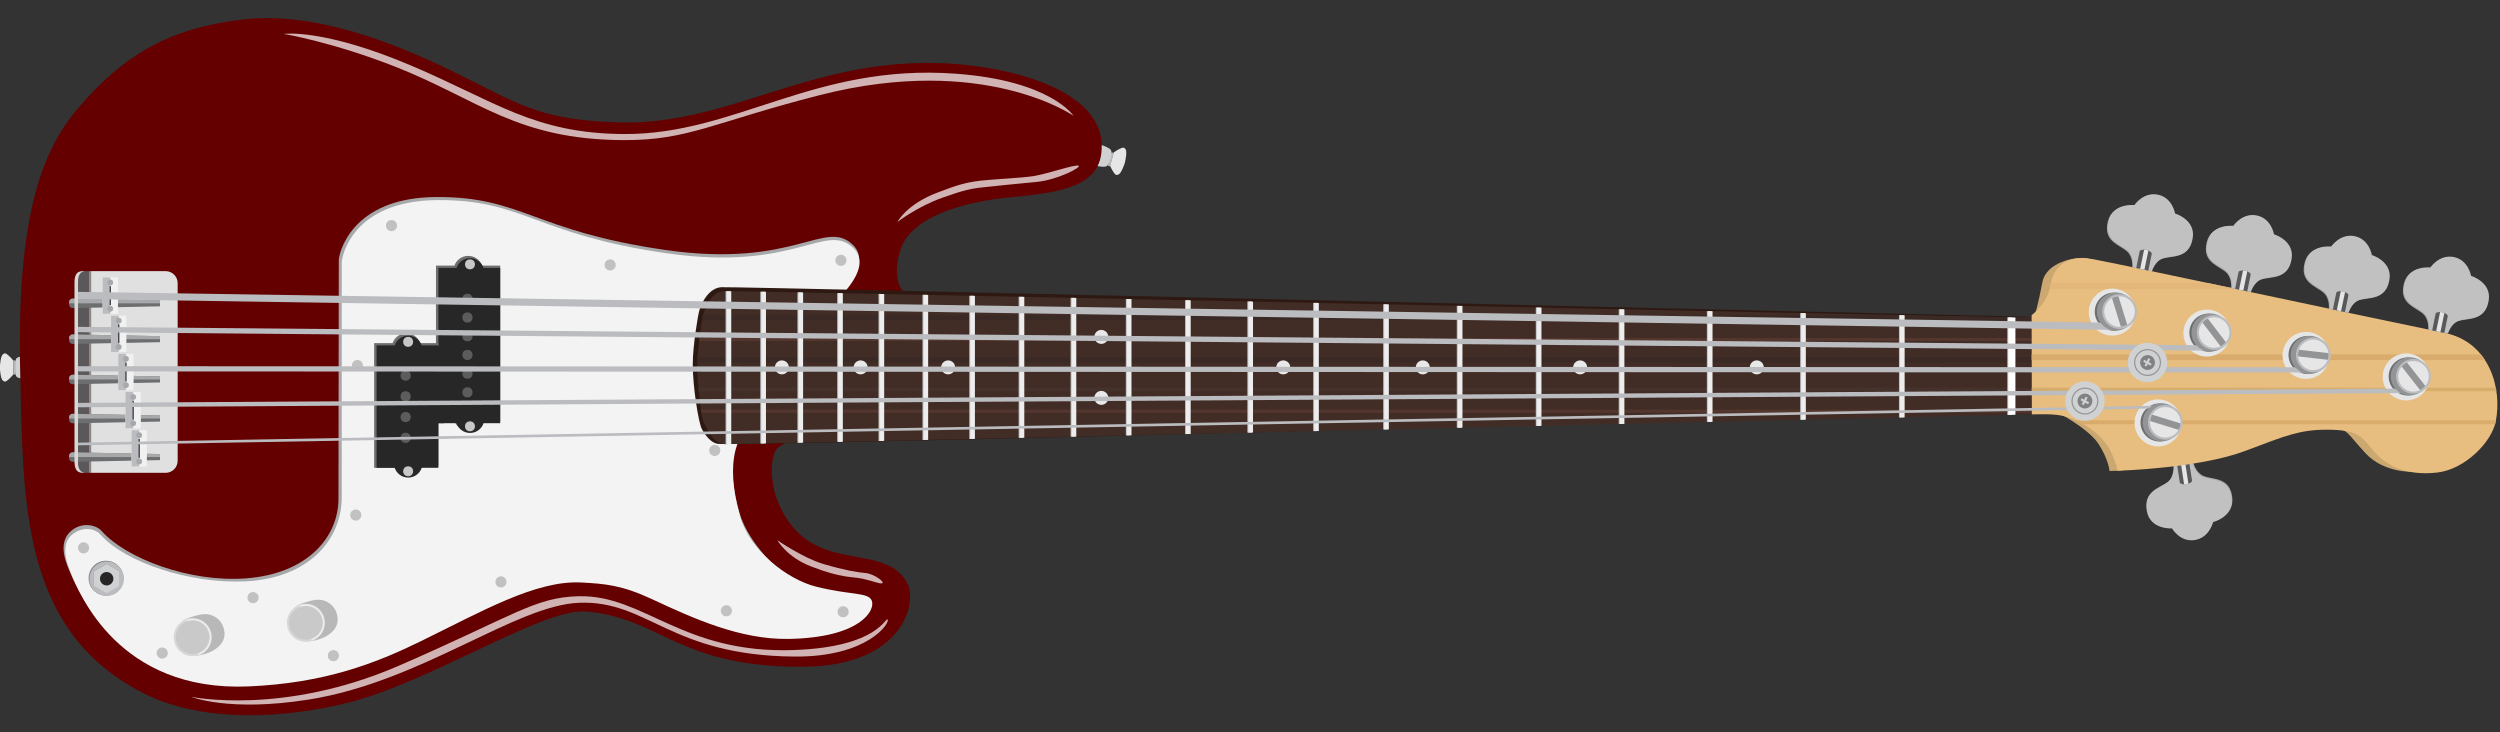 <?xml version="1.0" encoding="UTF-8" standalone="no"?>
<!-- Generator: Adobe Illustrator 16.0.0, SVG Export Plug-In . SVG Version: 6.00 Build 0)  -->

<svg
   xmlns:dc="http://purl.org/dc/elements/1.1/"
   xmlns:cc="http://creativecommons.org/ns#"
   xmlns:rdf="http://www.w3.org/1999/02/22-rdf-syntax-ns#"
   xmlns:svg="http://www.w3.org/2000/svg"
   xmlns="http://www.w3.org/2000/svg"
   xmlns:sodipodi="http://sodipodi.sourceforge.net/DTD/sodipodi-0.dtd"
   xmlns:inkscape="http://www.inkscape.org/namespaces/inkscape"
   version="1.1"
   id="Layer_1"
   x="0px"
   y="0px"
   width="512"
   height="150"
   viewBox="0 0 512 150"
   enable-background="new 0 0 500 1500"
   xml:space="preserve"
   inkscape:version="0.91 r13725"
   sodipodi:docname="precision-bass-5.svg"><rect x="0" y="0" width="512" height="150" fill="#333333" stroke="none"/><defs
     id="defs513" /><sodipodi:namedview
     pagecolor="#ffffff"
     bordercolor="#666666"
     borderopacity="1"
     objecttolerance="10"
     gridtolerance="10"
     guidetolerance="10"
     inkscape:pageopacity="0"
     inkscape:pageshadow="2"
     inkscape:window-width="1920"
     inkscape:window-height="1018"
     id="namedview511"
     showgrid="false"
     inkscape:zoom="2.5173333"
     inkscape:cx="374.38915"
     inkscape:cy="112.43474"
     inkscape:window-x="1912"
     inkscape:window-y="-8"
     inkscape:window-maximized="1"
     inkscape:current-layer="Layer_1" /><g
     id="g3"
     transform="matrix(0,0.341,-0.341,0,511.469,-10.156)"><path
       d="m 212.056,948.388 c 0,0 -5.623,19.239 -32.323,10.707 -19.596,-6.263 -28.591,-37.217 -31.313,-64.646 -2.626,-26.465 -4.946,-53.246 -26.262,-55.96 -40.34,-5.138 -53.692,61.319 -54.546,98.586 -1.818,79.393 38.045,125.658 35.638,192.952 -1.698,47.45 -11.597,58.966 -30.789,98.36 -16.704,34.286 -35.953,82.322 -31.033,125.401 5.174,45.305 22.13,72.543 53.068,99.024 22.207,19.008 58.152,36.967 154.828,35.015 82.327,-1.663 157.879,-0.454 195.86,-72.218 24.245,-45.81 10.794,-107.109 7.275,-122.172 -11.697,-50.07 -57.576,-119.192 -55.42,-145.356 3.707,-44.981 33.447,-55.038 33.197,-129.997 -0.202,-60.809 -38.683,-69.228 -50.158,-63.128 -26.407,14.037 -2.784,58.092 -48.226,77.472 -13.737,5.858 -30.078,4.575 -33.291,0.216 -1.94,-2.633 -3.679,-5.671 -5.093,-10.721 -1.039,-3.712 -4.755,-5.146 -4.755,-5.146 l -76.657,-68.389 z"
       id="path5"
       inkscape:connector-curvature="0"
       style="fill:#640000" /><path
       d="m 211.923,1002.173 c 0,0 -22.165,-27.926 -35.024,-14.564 -16.199,16.836 14.166,34.694 3.075,112.227 -11.459,80.104 -32.123,86.083 -31.86,138.108 0.26,51.54 34.482,58.496 37.889,58.496 3.407,0 103.154,0.193 143.298,0.193 23.028,0 45.051,18.545 47.838,55.511 2.563,33.994 -12.058,72.226 -28.468,86.726 -3.559,3.145 -5.236,10.854 -1.123,16.895 4.112,6.039 11.117,8.104 22.817,3.362 12.937,-5.241 72.021,-29.015 68.703,-107.285 -1.94,-45.765 -13.744,-76.252 -26.682,-102.982 -17.886,-36.953 -37.032,-69.996 -35.485,-97.541 0.774,-13.801 1.363,-23.885 10.132,-42.755 11.564,-24.884 24.056,-52.851 23.616,-81.636 -0.659,-43.244 -13.366,-51.81 -19.278,-49.464 -5.096,2.022 -1.925,11.771 -7.116,32.663 -4.342,17.472 -26.595,39.944 -46.785,45.755 -35.862,10.317 -48.712,-1.212 -48.712,-1.212 l -76.835,-52.497 z"
       id="path7"
       inkscape:connector-curvature="0"
       style="fill:#a6a8aa" /><path
       d="m 214.016,1001.792 c 0,0 -22.25,-27.862 -35.16,-14.529 -16.262,16.795 14.221,34.613 3.086,111.965 -11.503,79.919 -32.247,85.884 -31.983,137.788 0.261,51.421 34.036,57.646 37.456,57.646 3.42,0 100.563,0 140.861,0 26.841,0 48.789,21.18 50.641,57.414 1.736,33.969 -11.597,73.016 -28.07,87.481 -3.573,3.137 -4.945,9.91 -0.816,15.937 4.128,6.025 11.294,6.922 23.039,2.192 12.986,-5.229 72.298,-28.947 68.968,-107.036 -1.947,-45.659 -13.798,-76.075 -26.785,-102.744 -17.954,-36.867 -37.175,-69.834 -35.622,-97.314 0.777,-13.769 1.369,-23.829 10.172,-42.654 11.608,-24.828 24.147,-52.729 23.707,-81.446 -0.662,-43.146 -17.074,-52.493 -23.01,-50.153 -5.115,2.018 -3.155,12.538 -8.366,33.381 -4.358,17.431 -21.818,39.861 -42.087,45.657 -36,10.295 -48.899,-1.209 -48.899,-1.209 l -77.132,-52.376 z"
       id="path9"
       inkscape:connector-curvature="0"
       style="fill:#f3f3f3" /><g
       id="g11"><path
         d="m 189.314,1199.484 0,10.94 c -3.403,1.158 -5.859,4.426 -5.859,8.285 0,3.859 2.456,7.129 5.859,8.286 l 0,11.082 93.255,0 0,-11.081 c 3.402,-1.158 5.858,-4.428 5.858,-8.287 0,-3.859 -2.456,-7.128 -5.858,-8.285 l 0,-10.94 -93.255,0 z"
         id="path13"
         inkscape:connector-curvature="0"
         style="fill:#6d6e70" /><path
         d="m 190.703,1199.484 0,10.005 c -3.403,1.136 -5.859,4.341 -5.859,8.127 0,3.785 2.456,6.99 5.859,8.126 l 0,10.868 93.255,0 0,-10.868 c 3.402,-1.136 5.858,-4.341 5.858,-8.126 0,-3.786 -2.456,-6.991 -5.858,-8.127 l 0,-10.005 -93.255,0 z"
         id="path15"
         inkscape:connector-curvature="0"
         style="fill:#272727" /><circle
         cx="209.236"
         cy="1219.152"
         r="3.061"
         id="circle17"
         style="fill:#5c5c5c" /><circle
         cx="220.474"
         cy="1219.152"
         r="3.061"
         id="circle19"
         style="fill:#5c5c5c" /><circle
         cx="231.711"
         cy="1219.152"
         r="3.061"
         id="circle21"
         style="fill:#5c5c5c" /><circle
         cx="242.949"
         cy="1219.152"
         r="3.061"
         id="circle23"
         style="fill:#5c5c5c" /><circle
         cx="254.187"
         cy="1219.152"
         r="3.061"
         id="circle25"
         style="fill:#5c5c5c" /><circle
         cx="265.424"
         cy="1219.152"
         r="3.061"
         id="circle27"
         style="fill:#5c5c5c" /><circle
         cx="188.544"
         cy="1217.651"
         r="2.99"
         id="circle29"
         style="fill:#c7c7c7" /><circle
         cx="285.825"
         cy="1217.651"
         r="2.99"
         id="circle31"
         style="fill:#c7c7c7" /></g><g
       id="g33"><path
         d="m 235.849,1236.619 0,10.94 c -3.403,1.158 -5.859,4.427 -5.859,8.286 0,3.858 2.456,7.128 5.859,8.286 l 0,11.081 74.907,0 -0.016,-13.079 c 3.403,-1.158 4.48,-2.43 4.48,-6.288 0,-3.859 -2.456,-7.128 -5.859,-8.286 l 0,-10.94 -73.512,0 z"
         id="path35"
         inkscape:connector-curvature="0"
         style="fill:#6d6e70" /><path
         d="m 237.237,1236.619 0,10.005 c -3.403,1.136 -5.859,4.342 -5.859,8.127 0,3.785 2.456,6.99 5.859,8.126 l 0,10.869 73.513,0 0,-10.868 c 3.403,-1.136 5.859,-4.342 5.859,-8.127 0,-3.785 -2.456,-6.991 -5.859,-8.127 l 0,-10.005 -73.513,0 z"
         id="path37"
         inkscape:connector-curvature="0"
         style="fill:#272727" /><circle
         cx="255.345"
         cy="1256.288"
         r="3.061"
         id="circle39"
         style="fill:#5c5c5c" /><circle
         cx="267.805"
         cy="1256.288"
         r="3.061"
         id="circle41"
         style="fill:#5c5c5c" /><circle
         cx="280.267"
         cy="1256.288"
         r="3.061"
         id="circle43"
         style="fill:#5c5c5c" /><circle
         cx="292.727"
         cy="1256.288"
         r="3.061"
         id="circle45"
         style="fill:#5c5c5c" /><circle
         cx="235.078"
         cy="1254.787"
         r="2.991"
         id="circle47"
         style="fill:#c7c7c7" /><circle
         cx="312.829"
         cy="1254.787"
         r="2.991"
         id="circle49"
         style="fill:#c7c7c7" /></g><rect
       x="237.741"
       y="1233.122"
       width="46.214"
       height="8.2"
       id="rect51"
       style="fill:#272727" /><circle
       cx="186.139"
       cy="994.867"
       r="3.347"
       id="circle53"
       style="fill:#c1c1c1" /><circle
       cx="188.895"
       cy="1133.47"
       r="3.347"
       id="circle55"
       style="fill:#c1c1c1" /><circle
       cx="165.269"
       cy="1264.788"
       r="3.347"
       id="circle57"
       style="fill:#c1c1c1" /><circle
       cx="249.336"
       cy="1285.264"
       r="3.347"
       id="circle59"
       style="fill:#c1c1c1" /><circle
       cx="339.114"
       cy="1286.249"
       r="3.347"
       id="circle61"
       style="fill:#c1c1c1" /><circle
       cx="379.276"
       cy="1199.031"
       r="3.347"
       id="circle63"
       style="fill:#c1c1c1" /><circle
       cx="300.313"
       cy="1070.622"
       r="3.347"
       id="circle65"
       style="fill:#c1c1c1" /><path
       d="m 220.033,281.037 c 0,0 -18.296,778.534 -17.763,785.697 0.519,6.971 8.079,11.367 13.793,13.124 2.834,0.873 21.433,3.99 32.646,3.99 13.508,0 34.745,-3.471 38.453,-5.325 3.748,-1.874 8.369,-5.391 9.171,-9.412 1.387,-6.964 -7.691,-353.19 -7.691,-353.19 L 220.033,281.037 Z"
       id="path67"
       inkscape:connector-curvature="0"
       style="fill:#2d1912" /><path
       d="m 219.087,279.748 c 0,0 1.518,3.049 1.403,8.962 -1.683,86.959 -16.334,770.169 -15.825,776.827 0.645,8.435 13.554,12.185 17.137,12.749 2.551,0.4 18.52,2.842 28.257,2.826 9.737,-0.016 30.056,-2.313 33.396,-3.854 3.34,-1.541 12.513,-5.558 13.026,-12.236 0.513,-6.678 -17.838,-785.594 -17.838,-785.594 l -59.556,0.32 z"
       id="path69"
       inkscape:connector-curvature="0"
       style="fill:#412d26" /><path
       d="m 222.309,279.73 -3.194,0.018 0,0.061 c 0.199,0.433 1.481,3.445 1.375,8.901 -0.233,12.069 -0.717,35.626 -1.375,67.261 l 0,721.699 c 1.109,0.312 2.048,0.516 2.687,0.616 0.131,0.021 0.307,0.048 0.507,0.078 l 0,-798.634 z"
       id="path71"
       inkscape:connector-curvature="0"
       style="fill:#3a2924" /><path
       d="m 247.447,1081.063 0,-801.467 -3.193,0.018 0,801.29 c 1.095,0.07 2.164,0.124 3.193,0.159 z"
       id="path73"
       inkscape:connector-curvature="0"
       style="fill:#3a2924" /><path
       d="m 234.599,1080.015 0,-800.35 -1.808,0.01 0,800.127 c 0.593,0.071 1.196,0.141 1.808,0.213 z"
       id="path75"
       inkscape:connector-curvature="0"
       style="fill:#53372e" /><path
       d="m 277.683,1078.595 0,-799.162 -1.808,0.01 0,799.436 c 0.629,-0.095 1.231,-0.19 1.808,-0.284 z"
       id="path77"
       inkscape:connector-curvature="0"
       style="fill:#53372e" /><path
       d="m 264.706,1080.227 0,-800.724 -2.048,0.011 0,800.903 c 0.682,-0.061 1.364,-0.124 2.048,-0.19 z"
       id="path79"
       inkscape:connector-curvature="0"
       style="fill:#46322d" /><circle
       cx="232.113"
       cy="838.475"
       r="4.198"
       id="circle81"
       style="fill:#e8e8e8" /><circle
       cx="268.739"
       cy="838.475"
       r="4.198"
       id="circle83"
       style="fill:#e8e8e8" /><circle
       cx="250.427"
       cy="729.203"
       r="4.198"
       id="circle85"
       style="fill:#e8e8e8" /><circle
       cx="250.427"
       cy="930.471"
       r="4.198"
       id="circle87"
       style="fill:#e8e8e8" /><circle
       cx="250.427"
       cy="983.035"
       r="4.198"
       id="circle89"
       style="fill:#e8e8e8" /><circle
       cx="250.427"
       cy="1030.324"
       r="4.198"
       id="circle91"
       style="fill:#e8e8e8" /><path
       d="m 354.217,1033.056 c 0,0 10.082,-5.572 15.734,-20.188 7.349,-19.001 5.962,-24.413 7.423,-31.024 1.559,-7.051 3.06,-9.771 2.745,-11.652 -0.37,-2.227 -5.641,4.453 -6.16,9.797 -0.519,5.344 -1.632,12.469 -5.417,25.31 -3.666,12.43 -14.325,27.757 -14.325,27.757 z"
       id="path93"
       inkscape:connector-curvature="0"
       style="opacity:0.7;fill:#ffffff" /><path
       d="m 129.252,852.239 c -0.628,2.695 4.672,17.697 6.199,26.411 1.209,6.896 1.914,24.38 2.785,31.891 1.167,10.062 2.964,15.183 7.276,26.501 7.11,18.663 17.607,23.896 17.607,23.896 0,0 -9.321,-11.987 -14.733,-27.399 -4.132,-11.769 -5.309,-16.269 -6.108,-24.165 -0.719,-7.098 -1.838,-16.729 -3.234,-31.981 -1.168,-12.757 -9.163,-27.85 -9.792,-25.154 z"
       id="path95"
       inkscape:connector-curvature="0"
       style="opacity:0.7;fill:#ffffff" /><path
       d="m 50.158,1329.442 c 0,0 4.776,-28.938 19.667,-66.866 19.638,-50.021 43.829,-72.767 44.11,-137.105 0.17,-39.053 -10.676,-53.943 -26.972,-117.72 -25.27,-98.899 12.362,-152.558 12.362,-152.558 0,0 -21.13,13.567 -25.286,70.8 -6.181,85.13 36.592,132.028 36.243,199.196 -0.281,53.943 -19.667,77.263 -41.019,127.553 -22.622,53.279 -19.105,76.7 -19.105,76.7 z"
       id="path97"
       inkscape:connector-curvature="0"
       style="opacity:0.7;fill:#ffffff" /><g
       id="g99"><path
         d="m 133.597,830.859 c 1.023,-0.801 1.737,-1.179 0.922,-2.827 -0.77,-1.561 -5.643,-3.263 -6.888,-3.678 l 0.003,-0.012 c 0,0 -0.062,-0.016 -0.15,-0.035 -0.084,-0.027 -0.146,-0.048 -0.146,-0.048 l -0.003,0.013 c -1.278,-0.287 -6.333,-1.348 -7.797,-0.411 -1.55,0.992 -1.133,1.685 -0.671,2.898 0.566,1.491 2.41,4.234 2.41,4.234 l 3.887,1.082 0.295,0.083 3.886,1.081 c 0,10e-4 2.999,-1.395 4.252,-2.38 z"
         id="path101"
         inkscape:connector-curvature="0"
         style="fill:#e6e6e7" /><rect
         x="124.389"
         y="828.627"
         transform="matrix(-0.268,0.963,-0.963,-0.268,960.998,935.495)"
         width="1.456"
         height="8.383"
         id="rect103"
         style="fill:#bbbcbf" /><path
         d="m 120.128,832.574 c -1.367,0.491 -2.835,4.537 -3.216,5.651 1.696,-0.048 3.442,0.033 5.245,0.263 2.77,0.353 5.212,1.119 7.383,2.231 0.313,-1.702 0.712,-4.626 -0.026,-5.534 -1.088,-1.335 -4.096,-2.077 -4.455,-2.163 -0.35,-0.109 -3.307,-1.028 -4.931,-0.448 z"
         id="path105"
         inkscape:connector-curvature="0"
         style="fill:#d0d1d3" /></g><g
       id="g107"><path
         d="m 207.464,914.973 c -0.019,0.944 -0.038,1.888 -0.057,2.825 l 86.019,0 c -0.021,-0.938 -0.043,-1.881 -0.063,-2.825 l -85.899,0 z"
         id="path109"
         inkscape:connector-curvature="0"
         style="fill:#bbbcbf" /><path
         d="m 206.897,943.062 c -0.019,0.945 -0.038,1.888 -0.057,2.825 l 87.212,0 c -0.021,-0.938 -0.042,-1.88 -0.063,-2.825 l -87.092,0 z"
         id="path111"
         inkscape:connector-curvature="0"
         style="fill:#bbbcbf" /><path
         d="m 208.069,885.316 c -0.02,0.944 -0.039,1.885 -0.058,2.825 l 84.747,0 c -0.021,-0.938 -0.042,-1.882 -0.063,-2.825 l -84.626,0 z"
         id="path113"
         inkscape:connector-curvature="0"
         style="fill:#bbbcbf" /><path
         d="m 208.709,854.094 c -0.019,0.943 -0.039,1.886 -0.058,2.825 l 83.4,0 c -0.021,-0.939 -0.043,-1.882 -0.064,-2.825 l -83.278,0 z"
         id="path115"
         inkscape:connector-curvature="0"
         style="fill:#bbbcbf" /><path
         d="m 206.369,969.462 c -0.019,0.947 -0.038,1.89 -0.056,2.826 l 88.324,0 c -0.021,-0.937 -0.041,-1.879 -0.062,-2.826 l -88.206,0 z"
         id="path117"
         inkscape:connector-curvature="0"
         style="fill:#bbbcbf" /><path
         d="m 296.491,1064.148 c -10e-4,-0.626 -0.011,-1.577 -0.027,-2.825 l -91.787,0 c -0.014,1.185 -0.022,2.13 -0.024,2.825 l 91.838,0 z"
         id="path119"
         inkscape:connector-curvature="0"
         style="fill:#bbbcbf" /><path
         d="m 205.01,1040.468 c -0.018,0.969 -0.034,1.909 -0.05,2.826 l 91.183,0 c -0.018,-0.917 -0.035,-1.856 -0.056,-2.826 l -91.077,0 z"
         id="path121"
         inkscape:connector-curvature="0"
         style="fill:#bbbcbf" /><path
         d="m 205.421,1018.165 c -0.018,0.955 -0.036,1.896 -0.054,2.826 l 90.32,0 c -0.02,-0.93 -0.039,-1.871 -0.06,-2.826 l -90.206,0 z"
         id="path123"
         inkscape:connector-curvature="0"
         style="fill:#bbbcbf" /><path
         d="m 205.88,994.296 c -0.019,0.95 -0.037,1.892 -0.055,2.825 l 89.353,0 c -0.02,-0.934 -0.04,-1.876 -0.061,-2.825 l -89.237,0 z"
         id="path125"
         inkscape:connector-curvature="0"
         style="fill:#bbbcbf" /><path
         d="m 209.393,820.941 c -0.02,0.943 -0.039,1.885 -0.059,2.825 l 81.962,0 c -0.021,-0.94 -0.043,-1.882 -0.064,-2.825 l -81.839,0 z"
         id="path127"
         inkscape:connector-curvature="0"
         style="fill:#bbbcbf" /><path
         d="m 210.907,747.95 c -0.02,0.942 -0.039,1.884 -0.059,2.825 l 78.775,0 c -0.021,-0.941 -0.043,-1.883 -0.064,-2.825 l -78.652,0 z"
         id="path129"
         inkscape:connector-curvature="0"
         style="fill:#bbbcbf" /><path
         d="m 215.576,524.907 c -0.02,0.94 -0.04,1.882 -0.059,2.825 l 68.94,0 c -0.022,-0.943 -0.045,-1.884 -0.066,-2.825 l -68.815,0 z"
         id="path131"
         inkscape:connector-curvature="0"
         style="fill:#bbbcbf" /><path
         d="m 216.687,471.975 c -0.02,0.94 -0.04,1.882 -0.059,2.825 l 66.595,0 c -0.023,-0.943 -0.045,-1.886 -0.066,-2.825 l -66.47,0 z"
         id="path133"
         inkscape:connector-curvature="0"
         style="fill:#bbbcbf" /><path
         d="m 217.863,415.937 c -0.02,0.938 -0.04,1.879 -0.06,2.825 l 64.109,0 c -0.022,-0.946 -0.045,-1.886 -0.066,-2.825 l -63.983,0 z"
         id="path135"
         inkscape:connector-curvature="0"
         style="fill:#bbbcbf" /><path
         d="m 210.128,785.379 c -0.019,0.943 -0.039,1.885 -0.059,2.825 l 80.414,0 c -0.022,-0.94 -0.044,-1.882 -0.065,-2.825 l -80.29,0 z"
         id="path137"
         inkscape:connector-curvature="0"
         style="fill:#bbbcbf" /><path
         d="m 219.102,356.603 c -0.02,0.935 -0.04,1.876 -0.059,2.825 l 61.479,0 c -0.021,-0.949 -0.044,-1.891 -0.066,-2.825 l -61.354,0 z"
         id="path139"
         inkscape:connector-curvature="0"
         style="fill:#bbbcbf" /><path
         d="m 212.609,666.382 c -0.02,0.941 -0.039,1.883 -0.059,2.825 l 75.192,0 c -0.021,-0.941 -0.044,-1.884 -0.065,-2.825 l -75.068,0 z"
         id="path141"
         inkscape:connector-curvature="0"
         style="fill:#bbbcbf" /><path
         d="m 211.73,708.429 c -0.02,0.942 -0.04,1.884 -0.059,2.825 l 77.042,0 c -0.022,-0.941 -0.044,-1.883 -0.065,-2.825 l -76.918,0 z"
         id="path143"
         inkscape:connector-curvature="0"
         style="fill:#bbbcbf" /><path
         d="m 213.535,622.163 c -0.02,0.942 -0.04,1.883 -0.06,2.826 l 73.242,0 c -0.021,-0.942 -0.044,-1.884 -0.065,-2.826 l -73.117,0 z"
         id="path145"
         inkscape:connector-curvature="0"
         style="fill:#bbbcbf" /><path
         d="m 214.53,574.718 c -0.02,0.941 -0.04,1.883 -0.059,2.826 l 71.146,0 c -0.022,-0.942 -0.044,-1.885 -0.065,-2.826 l -71.022,0 z"
         id="path147"
         inkscape:connector-curvature="0"
         style="fill:#bbbcbf" /></g><g
       id="g149"><path
         d="m 206.381,968.873 c -0.019,0.947 -0.038,1.89 -0.056,2.825 l 88.299,0 c -0.021,-0.937 -0.041,-1.877 -0.062,-2.825 l -88.181,0 z"
         id="path151"
         inkscape:connector-curvature="0"
         style="fill:#ededed" /><path
         d="m 206.909,942.473 c -0.019,0.945 -0.038,1.888 -0.057,2.825 l 87.188,0 c -0.021,-0.938 -0.042,-1.879 -0.063,-2.825 l -87.068,0 z"
         id="path153"
         inkscape:connector-curvature="0"
         style="fill:#ededed" /><path
         d="m 209.405,820.353 c -0.02,0.942 -0.039,1.885 -0.059,2.825 l 81.936,0 c -0.021,-0.94 -0.043,-1.883 -0.064,-2.825 l -81.813,0 z"
         id="path155"
         inkscape:connector-curvature="0"
         style="fill:#ededed" /><path
         d="m 208.721,853.505 c -0.02,0.942 -0.039,1.885 -0.058,2.825 l 83.375,0 c -0.021,-0.939 -0.044,-1.883 -0.064,-2.825 l -83.253,0 z"
         id="path157"
         inkscape:connector-curvature="0"
         style="fill:#ededed" /><path
         d="m 208.081,884.728 c -0.02,0.944 -0.039,1.885 -0.058,2.825 l 84.722,0 c -0.021,-0.938 -0.043,-1.882 -0.064,-2.825 l -84.6,0 z"
         id="path159"
         inkscape:connector-curvature="0"
         style="fill:#ededed" /><path
         d="m 207.477,914.384 c -0.02,0.945 -0.039,1.887 -0.058,2.825 l 85.993,0 c -0.021,-0.939 -0.042,-1.879 -0.063,-2.825 l -85.872,0 z"
         id="path161"
         inkscape:connector-curvature="0"
         style="fill:#ededed" /><path
         d="m 296.487,1063.56 c -0.004,-0.703 -0.016,-1.645 -0.031,-2.825 l -91.771,0 c -0.014,1.137 -0.023,2.083 -0.029,2.825 l 91.831,0 z"
         id="path163"
         inkscape:connector-curvature="0"
         style="fill:#ededed" /><path
         d="m 205.02,1039.879 c -0.017,0.966 -0.034,1.909 -0.05,2.825 l 91.162,0 c -0.019,-0.915 -0.037,-1.859 -0.056,-2.825 l -91.056,0 z"
         id="path165"
         inkscape:connector-curvature="0"
         style="fill:#ededed" /><path
         d="m 205.432,1017.576 c -0.018,0.955 -0.036,1.896 -0.053,2.825 l 90.297,0 c -0.021,-0.928 -0.04,-1.871 -0.06,-2.825 l -90.184,0 z"
         id="path167"
         inkscape:connector-curvature="0"
         style="fill:#ededed" /><path
         d="m 205.892,993.707 c -0.019,0.95 -0.037,1.891 -0.055,2.825 l 89.329,0 c -0.02,-0.934 -0.04,-1.876 -0.061,-2.825 l -89.213,0 z"
         id="path169"
         inkscape:connector-curvature="0"
         style="fill:#ededed" /><path
         d="m 219.114,356.013 c -0.02,0.936 -0.039,1.877 -0.059,2.826 l 61.453,0 c -0.022,-0.949 -0.044,-1.891 -0.065,-2.826 l -61.329,0 z"
         id="path171"
         inkscape:connector-curvature="0"
         style="fill:#ededed" /><path
         d="m 216.7,471.386 c -0.02,0.938 -0.04,1.882 -0.06,2.825 l 66.568,0 c -0.021,-0.944 -0.044,-1.886 -0.065,-2.825 l -66.443,0 z"
         id="path173"
         inkscape:connector-curvature="0"
         style="fill:#ededed" /><path
         d="m 214.542,574.129 c -0.02,0.941 -0.04,1.883 -0.06,2.826 l 71.12,0 c -0.021,-0.942 -0.044,-1.885 -0.065,-2.826 l -70.995,0 z"
         id="path175"
         inkscape:connector-curvature="0"
         style="fill:#ededed" /><path
         d="m 215.588,524.318 c -0.02,0.94 -0.04,1.882 -0.059,2.825 l 68.914,0 c -0.021,-0.944 -0.043,-1.885 -0.065,-2.825 l -68.79,0 z"
         id="path177"
         inkscape:connector-curvature="0"
         style="fill:#ededed" /><path
         d="m 210.141,784.79 c -0.02,0.942 -0.04,1.885 -0.059,2.825 l 80.387,0 c -0.022,-0.94 -0.043,-1.883 -0.065,-2.825 l -80.263,0 z"
         id="path179"
         inkscape:connector-curvature="0"
         style="fill:#ededed" /><path
         d="m 217.875,415.348 c -0.02,0.939 -0.04,1.88 -0.06,2.826 l 64.082,0 c -0.021,-0.945 -0.043,-1.888 -0.065,-2.826 l -63.957,0 z"
         id="path181"
         inkscape:connector-curvature="0"
         style="fill:#ededed" /><path
         d="m 211.743,707.839 c -0.02,0.942 -0.039,1.884 -0.059,2.826 l 77.016,0 c -0.022,-0.942 -0.044,-1.883 -0.065,-2.826 l -76.892,0 z"
         id="path183"
         inkscape:connector-curvature="0"
         style="fill:#ededed" /><path
         d="m 213.547,621.574 c -0.02,0.941 -0.04,1.884 -0.059,2.825 l 73.216,0 c -0.022,-0.942 -0.043,-1.884 -0.065,-2.825 l -73.092,0 z"
         id="path185"
         inkscape:connector-curvature="0"
         style="fill:#ededed" /><path
         d="m 210.919,747.361 c -0.02,0.942 -0.04,1.885 -0.059,2.826 l 78.75,0 c -0.021,-0.941 -0.044,-1.883 -0.065,-2.826 l -78.626,0 z"
         id="path187"
         inkscape:connector-curvature="0"
         style="fill:#ededed" /><path
         d="m 212.622,665.792 c -0.02,0.941 -0.04,1.883 -0.059,2.826 l 75.166,0 c -0.021,-0.942 -0.044,-1.884 -0.065,-2.826 l -75.042,0 z"
         id="path189"
         inkscape:connector-curvature="0"
         style="fill:#ededed" /></g><path
       d="m 278.994,294.379 c -0.023,-0.988 -0.046,-1.93 -0.066,-2.825 l -58.493,0 c -0.018,0.896 -0.036,1.835 -0.056,2.825 l 58.615,0 z"
       id="path191"
       inkscape:connector-curvature="0"
       style="fill:#bbbcbf" /><path
       d="m 278.98,293.79 c -0.037,-1.557 -0.07,-2.997 -0.102,-4.312 l -58.404,0 c -0.026,1.313 -0.054,2.752 -0.085,4.312 l 58.591,0 z"
       id="path193"
       inkscape:connector-curvature="0"
       style="fill:#ffffff" /><circle
       cx="388.728"
       cy="1347.929"
       r="3.347"
       id="circle195"
       style="fill:#c1c1c1" /><circle
       cx="358.802"
       cy="1449.716"
       r="3.347"
       id="circle197"
       style="fill:#c1c1c1" /><circle
       cx="422"
       cy="1402.464"
       r="3.347"
       id="circle199"
       style="fill:#c1c1c1" /><circle
       cx="423.575"
       cy="1299.693"
       r="3.347"
       id="circle201"
       style="fill:#c1c1c1" /><circle
       cx="396.604"
       cy="1063.634"
       r="3.347"
       id="circle203"
       style="fill:#c1c1c1" /><circle
       cx="397.194"
       cy="993.546"
       r="3.347"
       id="circle205"
       style="fill:#c1c1c1" /><g
       id="g207"><path
         d="m 401.671,1297.094 c 8.397,-0.161 13.08,10.254 13.322,18.327 0.194,6.463 -11.706,6.54 -11.706,6.54 0,0 -6.48,2.855 -8.559,0.969 -2.358,-2.142 -4.764,-10.692 -4.764,-14.129 10e-4,-6.466 5.243,-11.583 11.707,-11.707 z"
         id="path209"
         inkscape:connector-curvature="0"
         style="fill:#b8b8b8" /><circle
         cx="403.853"
         cy="1316.208"
         r="11.377"
         id="circle211"
         style="fill:#ebebeb" /><path
         d="m 393.081,1319.871 0,0 c 2.021,5.948 8.484,9.132 14.434,7.109 5.948,-2.022 9.131,-8.484 7.108,-14.433 l 0,-10e-4 -21.542,7.325 z"
         id="path213"
         inkscape:connector-curvature="0"
         style="fill:#d7d7d7" /><circle
         cx="403.853"
         cy="1316.209"
         r="10.103"
         id="circle215"
         style="fill:#c9c9c9" /></g><g
       id="g217"><path
         d="m 410.314,1365.051 c 8.397,-0.161 13.08,10.254 13.322,18.327 0.194,6.463 -11.706,6.54 -11.706,6.54 0,0 -6.48,2.855 -8.559,0.969 -2.358,-2.142 -4.764,-10.692 -4.764,-14.129 10e-4,-6.466 5.245,-11.582 11.707,-11.707 z"
         id="path219"
         inkscape:connector-curvature="0"
         style="fill:#b8b8b8" /><circle
         cx="412.497"
         cy="1384.166"
         r="11.377"
         id="circle221"
         style="fill:#ebebeb" /><path
         d="m 401.725,1387.827 0,0 c 2.022,5.949 8.484,9.133 14.434,7.11 5.948,-2.021 9.131,-8.483 7.108,-14.433 l 0,0 -21.542,7.323 z"
         id="path223"
         inkscape:connector-curvature="0"
         style="fill:#d7d7d7" /><circle
         cx="412.496"
         cy="1384.166"
         r="10.103"
         id="circle225"
         style="fill:#c9c9c9" /></g><g
       id="g227"><circle
         cx="377.016"
         cy="1436.223"
         r="10.466"
         id="circle229"
         style="fill:#808183" /><circle
         cx="377.367"
         cy="1435.841"
         r="10.342"
         id="circle231"
         style="fill:#bbbcbf" /><polygon
         points="372.697,1443.581 368.343,1435.956 372.843,1428.22 381.805,1428.254 386.043,1436.074 381.612,1443.636 "
         id="polygon233"
         style="fill:#a6a8aa" /><polygon
         points="372.94,1443.423 368.586,1435.799 373.012,1428.217 381.792,1428.258 386.146,1435.882 381.72,1443.466 "
         id="polygon235"
         style="fill:#d0d1d3" /><circle
         cx="377.366"
         cy="1435.841"
         r="4.028"
         id="circle237"
         style="fill:#272525" /></g><path
       d="m 401.913,966.787 c -1.968,1.406 16.355,5.088 18.262,55.91 2.528,67.43 -33.139,90.191 -32.31,129.521 0.562,26.69 11.801,39.052 41.862,108.447 30.061,69.395 18.543,124.462 18.543,124.462 0,0 9.271,-22.476 1.685,-70.519 -10.712,-67.844 -56.752,-124.182 -58.156,-162.672 -1.507,-41.296 31.747,-54.505 32.31,-129.239 0.331,-44.109 -20.229,-57.314 -22.196,-55.91 z"
       id="path239"
       inkscape:connector-curvature="0"
       style="opacity:0.7;fill:#ffffff" /><g
       id="g241"><path
         d="m 242.843,1495.319 c -0.771,1.047 -1.358,1.603 -0.13,2.973 1.16,1.296 6.312,1.629 7.622,1.694 l 0,0.014 c 0,0 0.063,0 0.153,-0.01 0.088,0 0.153,0.01 0.153,0.01 l 0,-0.014 c 1.309,-0.065 6.462,-0.398 7.622,-1.694 1.228,-1.37 0.641,-1.926 -0.13,-2.973 -0.945,-1.283 -3.457,-3.433 -3.457,-3.433 l -4.035,0 -0.306,0 -4.034,0 c 0,10e-4 -2.515,2.15 -3.458,3.433 z"
         id="path243"
         inkscape:connector-curvature="0"
         style="fill:#e6e6e7" /><rect
         x="246.296"
         y="1490.432"
         width="8.384"
         height="1.455"
         id="rect245"
         style="fill:#bbbcbf" /><path
         d="m 249.323,1487.883 c -1.778,0.037 -3.528,0.063 -5.265,0.087 0.106,0.605 0.473,2.077 1.56,2.386 1.406,0.399 4.503,0.363 4.87,0.357 0.368,0.01 3.462,0.042 4.871,-0.357 1.284,-0.364 1.563,-2.356 1.596,-2.62 -2.537,0.047 -5.081,0.096 -7.632,0.147 z"
         id="path247"
         inkscape:connector-curvature="0"
         style="fill:#d0d1d3" /></g><circle
       cx="250.427"
       cy="645.405"
       r="4.198"
       id="circle249"
       style="fill:#e8e8e8" /><circle
       cx="250.424"
       cy="550.892"
       r="4.198"
       id="circle251"
       style="fill:#e8e8e8" /><circle
       cx="250.424"
       cy="444.806"
       r="4.198"
       id="circle253"
       style="fill:#e8e8e8" /><g
       id="g255"><path
         d="m 336.431,210.141 c 11.06,-2.174 10.155,-15.092 10.155,-15.092 0,0 8.359,-4.739 7.006,-13.586 -1.352,-8.845 -10.743,-10.874 -10.743,-10.874 0,0 -2.997,-12.597 -14.2,-11.368 -12.485,1.369 -10.635,11.473 -12.987,17.218 -1.91,4.66 -7.736,6.087 -7.736,6.087 l 1.788,11.565 c 0,0 5.965,-0.381 9.182,3.5 3.958,4.776 5.21,14.972 17.535,12.55 z"
         id="path257"
         inkscape:connector-curvature="0"
         style="fill:#a6a8aa" /><path
         d="m 336.979,210.505 c 11.061,-2.175 10.157,-15.093 10.157,-15.093 0,0 8.357,-4.74 7.006,-13.585 -1.352,-8.847 -10.744,-10.874 -10.744,-10.874 0,0 -2.996,-12.598 -14.201,-11.368 -12.484,1.37 -10.634,11.473 -12.986,17.215 -1.909,4.664 -8.211,6.179 -8.211,6.179 l 1.763,11.531 c 0,0 6.467,-0.437 9.682,3.442 3.959,4.78 5.211,14.975 17.534,12.553 z"
         id="path259"
         inkscape:connector-curvature="0"
         style="fill:#c1c1c1" /><path
         d="m 319.739,190.708 c 0.294,-0.045 1.244,-1.438 0.874,-3.858 -0.371,-2.424 -1.665,-3.547 -1.999,-3.497 -0.333,0.053 -10.312,1.615 -10.312,1.615 l 1.124,7.351 c 0.001,0 10.017,-1.566 10.313,-1.611 z"
         id="path261"
         inkscape:connector-curvature="0"
         style="fill:#59595b" /><path
         d="m 320.314,185.566 -11.647,1.78 0.396,2.594 11.644,-1.779 c 0,-0.4 -0.021,-0.83 -0.094,-1.311 -0.075,-0.485 -0.18,-0.902 -0.299,-1.284 z"
         id="path263"
         inkscape:connector-curvature="0"
         style="fill:#e6e6e7" /></g><path
       d="m 184.962,246.18 c -1.384,7.294 2.426,24.875 14.18,27.059 13.849,2.573 21.383,5.008 21.383,5.008 l 56.014,-12.478 c 0,0 10.292,-19.939 19.698,-26.092 9.405,-6.152 16.412,-6.734 16.412,-6.734 l -0.236,-7.109 -25.042,-90.85 c 0,0 -0.274,-32.655 -0.187,-37.097 0.153,-7.736 2.695,-7.538 14.751,-18.627 12.056,-11.089 11.188,-28.495 11.188,-28.495 L 281.04,92.769 c 0,0 -95.234,148.964 -96.078,153.411 z"
       id="path265"
       inkscape:connector-curvature="0"
       style="fill:#cca871" /><path
       d="m 219.087,279.748 c 0.254,0.333 -7.163,-9.692 -17.628,-11.29 -12.647,-1.929 -18.65,-10.719 -16.078,-25.296 2.572,-14.577 37.86,-179.358 44.375,-211.586 5.389,-26.66 33.266,-34.7 53.324,-30.543 12.317,2.552 28.536,18.363 30.496,35.046 2.349,19.997 -5.308,31.869 -13.077,38.373 -8.312,6.958 -12.648,8.85 -12.648,28.083 10e-4,16.026 3.552,24.681 12.648,48.663 10.755,28.354 12.005,77.174 12.005,77.174 0,0 -2.571,-0.514 -11.781,3.924 -9.209,4.438 -21.21,18.763 -22.019,34.953 -0.223,4.438 -0.045,12.357 -0.045,12.357 l -59.572,0.142 z"
       id="path267"
       inkscape:connector-curvature="0"
       style="fill:#e8be80" /><path
       d="m 203.524,156.114 c -1.294,6.117 -2.568,12.144 -3.804,17.997 l 0,94.024 c 0.566,0.122 1.143,0.232 1.738,0.324 0.708,0.108 1.394,0.242 2.065,0.394 l 0,-112.739 z"
       id="path269"
       inkscape:connector-curvature="0"
       style="fill:#e3b77a" /><path
       d="m 246.062,279.724 0,-272.256 c -1.195,0.774 -2.35,1.612 -3.458,2.516 l 0,269.753 3.458,-0.013 z"
       id="path271"
       inkscape:connector-curvature="0"
       style="fill:#d9ac6d" /><path
       d="m 264.736,279.651 0,-279.048 c -0.692,0.104 -1.384,0.222 -2.074,0.354 l 0,278.703 2.074,-0.009 z"
       id="path273"
       inkscape:connector-curvature="0"
       style="fill:#d6ac6b" /><path
       d="m 282.187,253.156 c 0.725,-1.631 1.538,-3.204 2.421,-4.711 l 0,-247.027 c -0.515,-0.148 -1.025,-0.281 -1.527,-0.386 -0.294,-0.061 -0.596,-0.11 -0.894,-0.166 l 0,252.29 z"
       id="path275"
       inkscape:connector-curvature="0"
       style="fill:#daac6b" /><circle
       cx="217.224"
       cy="231.295"
       r="14.113"
       id="circle277"
       style="fill:#e6e6e7" /><circle
       cx="229.834"
       cy="174.471"
       r="14.113"
       id="circle279"
       style="fill:#e6e6e7" /><circle
       cx="243.24"
       cy="114.93"
       r="14.113"
       id="circle281"
       style="fill:#e6e6e7" /><circle
       cx="256.145"
       cy="54.779"
       r="14.113"
       id="circle283"
       style="fill:#e6e6e7" /><circle
       cx="216.968"
       cy="230.398"
       r="11.433"
       id="circle285"
       style="fill:#6d6e70" /><circle
       cx="229.579"
       cy="173.574"
       r="11.433"
       id="circle287"
       style="fill:#6d6e70" /><circle
       cx="242.985"
       cy="114.032"
       r="11.433"
       id="circle289"
       style="fill:#6d6e70" /><circle
       cx="255.889"
       cy="53.882"
       r="11.433"
       id="circle291"
       style="fill:#6d6e70" /><g
       id="g293"><path
         d="m 173.184,183.522 c -11.123,-1.823 -14.785,10.598 -14.785,10.598 0,0 -9.487,1.523 -11.308,10.286 -1.821,8.762 6.273,13.939 6.273,13.939 0,0 -1.59,12.852 9.339,15.611 12.177,3.075 13.969,-7.04 18.179,-11.602 3.417,-3.702 9.375,-3.004 9.375,-3.004 l 2.36,-11.463 c 0,0 -5.723,-1.724 -7.381,-6.483 -2.044,-5.859 0.342,-15.85 -12.052,-17.882 z"
         id="path295"
         inkscape:connector-curvature="0"
         style="fill:#a6a8aa" /><path
         d="m 172.797,182.989 c -11.124,-1.823 -14.786,10.599 -14.786,10.599 0,0 -9.487,1.524 -11.307,10.286 -1.822,8.762 6.272,13.939 6.272,13.939 0,0 -1.589,12.851 9.339,15.61 12.177,3.075 13.969,-7.039 18.179,-11.6 3.417,-3.703 9.851,-2.924 9.851,-2.924 l 2.373,-11.42 c 0,0 -6.211,-1.848 -7.871,-6.606 -2.042,-5.861 0.344,-15.852 -12.05,-17.884 z"
         id="path297"
         inkscape:connector-curvature="0"
         style="fill:#c1c1c1" /><path
         d="m 182.043,207.56 c -0.292,-0.06 -1.668,0.914 -2.167,3.311 -0.498,2.399 0.323,3.904 0.653,3.973 0.331,0.067 10.226,2.087 10.226,2.087 l 1.513,-7.281 c 0.001,-0.001 -9.933,-2.03 -10.225,-2.09 z"
         id="path299"
         inkscape:connector-curvature="0"
         style="fill:#59595b" /><path
         d="m 179.708,212.176 11.537,2.397 0.534,-2.568 -11.533,-2.397 c -0.14,0.375 -0.271,0.784 -0.37,1.262 -0.098,0.481 -0.144,0.908 -0.168,1.306 z"
         id="path301"
         inkscape:connector-curvature="0"
         style="fill:#e6e6e7" /></g><g
       id="g303"><path
         d="m 185.67,124.123 c -11.123,-1.823 -14.785,10.598 -14.785,10.598 0,0 -9.487,1.523 -11.307,10.286 -1.821,8.762 6.272,13.939 6.272,13.939 0,0 -1.589,12.852 9.34,15.61 12.177,3.075 13.969,-7.04 18.179,-11.602 3.417,-3.701 9.375,-3.004 9.375,-3.004 l 2.36,-11.463 c 0,0 -5.723,-1.724 -7.382,-6.483 -2.044,-5.859 0.342,-15.85 -12.052,-17.881 z"
         id="path305"
         inkscape:connector-curvature="0"
         style="fill:#a6a8aa" /><path
         d="m 185.283,123.588 c -11.124,-1.822 -14.786,10.599 -14.786,10.599 0,0 -9.486,1.524 -11.307,10.286 -1.822,8.762 6.272,13.939 6.272,13.939 0,0 -1.589,12.851 9.339,15.61 12.177,3.075 13.969,-7.039 18.179,-11.6 3.417,-3.704 9.851,-2.924 9.851,-2.924 l 2.373,-11.42 c 0,0 -6.211,-1.848 -7.871,-6.606 -2.042,-5.86 0.344,-15.851 -12.05,-17.884 z"
         id="path307"
         inkscape:connector-curvature="0"
         style="fill:#c1c1c1" /><path
         d="m 194.529,148.159 c -0.291,-0.06 -1.668,0.914 -2.167,3.311 -0.498,2.399 0.323,3.904 0.653,3.973 0.331,0.067 10.226,2.086 10.226,2.086 l 1.513,-7.281 c 0,0.001 -9.933,-2.028 -10.225,-2.089 z"
         id="path309"
         inkscape:connector-curvature="0"
         style="fill:#59595b" /><path
         d="m 192.194,152.776 11.537,2.397 0.534,-2.568 -11.532,-2.396 c -0.14,0.375 -0.271,0.784 -0.37,1.262 -0.099,0.479 -0.145,0.907 -0.169,1.305 z"
         id="path311"
         inkscape:connector-curvature="0"
         style="fill:#e6e6e7" /></g><g
       id="g313"><path
         d="m 198.173,65.376 c -11.118,-1.855 -14.815,10.556 -14.815,10.556 0,0 -9.491,1.496 -11.337,10.253 -1.846,8.757 6.233,13.958 6.233,13.958 0,0 -1.626,12.847 9.294,15.637 12.169,3.109 13.989,-7 18.212,-11.55 3.427,-3.691 9.383,-2.978 9.383,-2.978 l 2.393,-11.456 c 0,0 -5.718,-1.741 -7.363,-6.504 -2.027,-5.865 0.388,-15.849 -12,-17.916 z"
         id="path315"
         inkscape:connector-curvature="0"
         style="fill:#a6a8aa" /><path
         d="m 197.788,64.841 c -11.119,-1.854 -14.816,10.556 -14.816,10.556 0,0 -9.491,1.498 -11.335,10.254 -1.847,8.757 6.232,13.957 6.232,13.957 0,0 -1.626,12.846 9.294,15.636 12.168,3.11 13.989,-6.999 18.212,-11.548 3.427,-3.693 9.859,-2.896 9.859,-2.896 l 2.406,-11.414 c 0,0 -6.206,-1.866 -7.852,-6.628 -2.027,-5.864 0.388,-15.849 -12,-17.917 z"
         id="path317"
         inkscape:connector-curvature="0"
         style="fill:#c1c1c1" /><path
         d="m 206.963,89.439 c -0.291,-0.062 -1.67,0.909 -2.176,3.304 -0.505,2.398 0.312,3.905 0.642,3.975 0.331,0.068 10.22,2.116 10.22,2.116 l 1.534,-7.276 c 0,-0.001 -9.928,-2.058 -10.22,-2.119 z"
         id="path319"
         inkscape:connector-curvature="0"
         style="fill:#59595b" /><path
         d="m 204.615,94.048 11.53,2.43 0.541,-2.566 -11.525,-2.43 c -0.141,0.374 -0.273,0.783 -0.374,1.261 -0.099,0.48 -0.147,0.908 -0.172,1.305 z"
         id="path321"
         inkscape:connector-curvature="0"
         style="fill:#e6e6e7" /></g><g
       id="g323"><path
         d="m 210.648,5.756 c -11.123,-1.823 -14.785,10.599 -14.785,10.599 0,0 -9.487,1.523 -11.308,10.286 -1.821,8.762 6.273,13.939 6.273,13.939 0,0 -1.589,12.852 9.339,15.611 12.177,3.075 13.969,-7.04 18.179,-11.602 3.417,-3.702 9.375,-3.004 9.375,-3.004 l 2.36,-11.463 c 0,0 -5.723,-1.724 -7.382,-6.483 -2.043,-5.861 0.343,-15.851 -12.051,-17.883 z"
         id="path325"
         inkscape:connector-curvature="0"
         style="fill:#a6a8aa" /><path
         d="m 210.262,5.222 c -11.124,-1.823 -14.786,10.599 -14.786,10.599 0,0 -9.487,1.524 -11.307,10.286 -1.822,8.762 6.272,13.939 6.272,13.939 0,0 -1.589,12.851 9.339,15.61 12.177,3.075 13.969,-7.039 18.179,-11.6 3.417,-3.704 9.851,-2.925 9.851,-2.925 l 2.373,-11.42 c 0,0 -6.211,-1.848 -7.871,-6.606 -2.043,-5.859 0.343,-15.851 -12.05,-17.883 z"
         id="path327"
         inkscape:connector-curvature="0"
         style="fill:#c1c1c1" /><path
         d="m 219.507,29.793 c -0.292,-0.06 -1.668,0.914 -2.167,3.311 -0.498,2.399 0.323,3.904 0.653,3.973 0.331,0.067 10.226,2.087 10.226,2.087 l 1.513,-7.281 c 0.001,-10e-4 -9.933,-2.029 -10.225,-2.09 z"
         id="path329"
         inkscape:connector-curvature="0"
         style="fill:#59595b" /><path
         d="m 217.172,34.41 11.537,2.397 0.534,-2.568 -11.532,-2.397 c -0.14,0.375 -0.271,0.784 -0.37,1.262 -0.099,0.48 -0.145,0.908 -0.169,1.306 z"
         id="path331"
         inkscape:connector-curvature="0"
         style="fill:#e6e6e7" /></g><circle
       cx="283.769"
       cy="203.809"
       r="14.113"
       id="circle333"
       style="fill:#e6e6e7" /><circle
       cx="283.514"
       cy="202.912"
       r="11.433"
       id="circle335"
       style="fill:#6d6e70" /><g
       id="g337"><path
         d="m 199.375,1453.046 c 3.222,0 104.403,0 107.628,0 7.383,0 6.754,-4.084 6.754,-6.439 l -121.135,0 c 0,2.355 -0.629,6.439 6.753,6.439 z"
         id="path339"
         inkscape:connector-curvature="0"
         style="fill:#59595b" /><rect
         x="192.622"
         y="1445.192"
         width="121.136"
         height="1.414"
         id="rect341"
         style="fill:#898988" /><path
         d="m 192.622,1400.435 0,44.758 121.136,0 0,-44.758 c 0,-3.979 -3.255,-7.233 -7.233,-7.233 l -106.67,0 c -3.978,-10e-4 -7.233,3.254 -7.233,7.233 z"
         id="path343"
         inkscape:connector-curvature="0"
         style="fill:#e0e0e0" /><g
         id="g345"><path
           d="m 210.145,1403.81 -1.036,52.435 c -0.023,1.193 0.934,2.17 2.127,2.17 l 1.447,0 c 1.193,0 2.15,-0.977 2.127,-2.17 l -1.036,-52.435 -3.629,0 z"
           id="path347"
           inkscape:connector-curvature="0"
           style="fill:#6d6e70" /><path
           d="m 211.236,1458.414 0.723,0 0,-54.604 -1.814,0 -1.036,52.435 c -0.024,1.193 0.933,2.169 2.127,2.169 z"
           id="path349"
           inkscape:connector-curvature="0"
           style="fill:#a6a8aa" /></g><g
         id="g351"><path
           d="m 231.673,1403.81 -1.036,52.435 c -0.023,1.193 0.934,2.17 2.128,2.17 l 1.446,0 c 1.194,0 2.15,-0.977 2.127,-2.17 l -1.037,-52.435 -3.628,0 z"
           id="path353"
           inkscape:connector-curvature="0"
           style="fill:#6d6e70" /><path
           d="m 232.766,1458.414 0.723,0 0,-54.604 -1.815,0 -1.036,52.435 c -0.023,1.193 0.934,2.169 2.128,2.169 z"
           id="path355"
           inkscape:connector-curvature="0"
           style="fill:#a6a8aa" /></g><g
         id="g357"><path
           d="m 255.867,1403.81 -1.036,52.435 c -0.022,1.193 0.934,2.17 2.127,2.17 l 1.447,0 c 1.193,0 2.149,-0.977 2.127,-2.17 l -1.036,-52.435 -3.629,0 z"
           id="path359"
           inkscape:connector-curvature="0"
           style="fill:#6d6e70" /><path
           d="m 256.958,1458.414 0.724,0 0,-54.604 -1.814,0 -1.036,52.435 c -0.023,1.193 0.933,2.169 2.126,2.169 z"
           id="path361"
           inkscape:connector-curvature="0"
           style="fill:#a6a8aa" /></g><g
         id="g363"><path
           d="m 279.342,1403.81 -1.036,52.435 c -0.023,1.193 0.934,2.17 2.127,2.17 l 1.447,0 c 1.193,0 2.149,-0.977 2.127,-2.17 l -1.036,-52.435 -3.629,0 z"
           id="path365"
           inkscape:connector-curvature="0"
           style="fill:#6d6e70" /><path
           d="m 280.433,1458.414 0.724,0 0,-54.604 -1.814,0 -1.036,52.435 c -0.025,1.193 0.932,2.169 2.126,2.169 z"
           id="path367"
           inkscape:connector-curvature="0"
           style="fill:#a6a8aa" /></g><g
         id="g369"><path
           d="m 302.487,1403.81 -1.036,52.435 c -0.022,1.193 0.934,2.17 2.128,2.17 l 1.446,0 c 1.194,0 2.15,-0.977 2.128,-2.17 l -1.036,-52.435 -3.63,0 z"
           id="path371"
           inkscape:connector-curvature="0"
           style="fill:#6d6e70" /><path
           d="m 303.579,1458.414 0.723,0 0,-54.604 -1.814,0 -1.036,52.435 c -0.023,1.193 0.933,2.169 2.127,2.169 z"
           id="path373"
           inkscape:connector-curvature="0"
           style="fill:#a6a8aa" /></g><g
         id="g375"><rect
           x="196.416"
           y="1429.061"
           width="21.823"
           height="9.214"
           id="rect377"
           style="fill:#f1f1f2" /><rect
           x="196.416"
           y="1433.668"
           width="21.823"
           height="4.606"
           id="rect379"
           style="fill:#bbbcbf" /><circle
           cx="199.425"
           cy="1433.667"
           r="1.761"
           id="circle381"
           style="fill:#a6a8aa" /><circle
           cx="215.23"
           cy="1433.667"
           r="1.761"
           id="circle383"
           style="fill:#a6a8aa" /><rect
           x="201.664"
           y="1433.261"
           width="11.329"
           height="0.813"
           id="rect385"
           style="fill:#434244" /></g><g
         id="g387"><rect
           x="219.347"
           y="1423.998"
           width="21.823"
           height="9.213"
           id="rect389"
           style="fill:#f1f1f2" /><rect
           x="219.347"
           y="1428.604"
           width="21.823"
           height="4.606"
           id="rect391"
           style="fill:#bbbcbf" /><circle
           cx="222.356"
           cy="1428.604"
           r="1.761"
           id="circle393"
           style="fill:#a6a8aa" /><circle
           cx="238.161"
           cy="1428.604"
           r="1.761"
           id="circle395"
           style="fill:#a6a8aa" /><rect
           x="224.594"
           y="1428.198"
           width="11.329"
           height="0.813"
           id="rect397"
           style="fill:#434244" /></g><g
         id="g399"><rect
           x="242.278"
           y="1419.658"
           width="21.824"
           height="9.213"
           id="rect401"
           style="fill:#f1f1f2" /><rect
           x="242.278"
           y="1424.265"
           width="21.824"
           height="4.606"
           id="rect403"
           style="fill:#bbbcbf" /><circle
           cx="245.287"
           cy="1424.264"
           r="1.761"
           id="circle405"
           style="fill:#a6a8aa" /><circle
           cx="261.093"
           cy="1424.264"
           r="1.761"
           id="circle407"
           style="fill:#a6a8aa" /><rect
           x="247.525"
           y="1423.857"
           width="11.329"
           height="0.813"
           id="rect409"
           style="fill:#434244" /></g><g
         id="g411"><rect
           x="265.209"
           y="1415.318"
           width="21.823"
           height="9.213"
           id="rect413"
           style="fill:#f1f1f2" /><rect
           x="265.209"
           y="1419.925"
           width="21.823"
           height="4.606"
           id="rect415"
           style="fill:#bbbcbf" /><circle
           cx="268.219"
           cy="1419.924"
           r="1.761"
           id="circle417"
           style="fill:#a6a8aa" /><circle
           cx="284.024"
           cy="1419.924"
           r="1.761"
           id="circle419"
           style="fill:#a6a8aa" /><rect
           x="270.456"
           y="1419.518"
           width="11.329"
           height="0.813"
           id="rect421"
           style="fill:#434244" /></g><g
         id="g423"><rect
           x="288.141"
           y="1411.701"
           width="21.823"
           height="9.213"
           id="rect425"
           style="fill:#f1f1f2" /><rect
           x="288.141"
           y="1416.309"
           width="21.823"
           height="4.605"
           id="rect427"
           style="fill:#bbbcbf" /><circle
           cx="291.149"
           cy="1416.308"
           r="1.761"
           id="circle429"
           style="fill:#a6a8aa" /><circle
           cx="306.955"
           cy="1416.308"
           r="1.761"
           id="circle431"
           style="fill:#a6a8aa" /><rect
           x="293.388"
           y="1415.901"
           width="11.328"
           height="0.813"
           id="rect433"
           style="fill:#434244" /></g><path
         d="m 199.375,1453.046 c -5.427,0 -6.523,-2.207 -6.724,-4.313 l -0.029,0 c 0,2.356 -0.629,6.441 6.753,6.441 3.286,0 104.342,0 107.628,0 7.383,0 6.754,-4.085 6.754,-6.441 l -0.029,0 c -0.201,2.105 -1.298,4.313 -6.725,4.313 -3.285,0 -104.341,0 -107.628,0 z"
         id="path435"
         inkscape:connector-curvature="0"
         style="fill:#d7d7d7" /></g><polygon
       points="295.64,1453.05 297.238,1453.03 274.998,200.761 273.4,200.783 "
       id="polygon437"
       style="fill:#bbbcbf" /><polygon
       points="271.748,1453.05 274.392,1453.04 265.788,50.227 263.145,50.237 "
       id="polygon439"
       style="fill:#bbbcbf" /><polygon
       points="249.698,1453.038 252.833,1453.027 253.509,108.276 250.373,108.288 "
       id="polygon441"
       style="fill:#bbbcbf" /><polygon
       points="226.089,1453.027 229.284,1453.044 240.411,169.839 237.215,169.822 "
       id="polygon443"
       style="fill:#bbbcbf" /><polygon
       points="205.073,1453.044 209.356,1453.044 227.972,226.695 223.669,226.63 "
       id="polygon445"
       style="fill:#bbbcbf" /><circle
       cx="242.906"
       cy="112.745"
       r="11.433"
       id="circle447"
       style="fill:#929496" /><circle
       cx="242.906"
       cy="110.575"
       r="10.428"
       id="circle449"
       style="fill:#bbbcbf" /><circle
       cx="242.906"
       cy="110.575"
       r="9.171"
       id="circle451"
       style="fill:#e6e6e7" /><path
       d="m 239.833,119.174 c 1.274,0.454 2.639,0.633 3.993,0.499 l 2.041,-17.8 c -1.282,-0.434 -2.648,-0.587 -4.002,-0.432 l -2.032,17.733 z"
       id="path453"
       inkscape:connector-curvature="0"
       style="fill:#929496" /><circle
       cx="255.81"
       cy="52.594"
       r="11.433"
       id="circle455"
       style="fill:#929496" /><circle
       cx="255.81"
       cy="50.424"
       r="10.428"
       id="circle457"
       style="fill:#bbbcbf" /><circle
       cx="255.81"
       cy="50.424"
       r="9.171"
       id="circle459"
       style="fill:#e6e6e7" /><path
       d="m 247.494,54.29 c 0.57,1.226 1.4,2.324 2.447,3.195 l 14.112,-11.037 c -0.589,-1.218 -1.439,-2.298 -2.499,-3.154 l -14.06,10.996 z"
       id="path461"
       inkscape:connector-curvature="0"
       style="fill:#929496" /><circle
       cx="247.505"
       cy="210.123"
       r="11.839"
       id="circle463"
       style="fill:#d0d1d3" /><circle
       cx="247.505"
       cy="210.123"
       r="8.112"
       id="circle465"
       style="fill:#929496" /><circle
       cx="247.505"
       cy="210.123"
       r="7.382"
       id="circle467"
       style="fill:#d0d1d3" /><circle
       cx="247.505"
       cy="210.123"
       r="4.459"
       id="circle469"
       style="fill:#808183" /><rect
       x="244.946"
       y="209.465"
       transform="matrix(0.47,-0.883,0.883,0.47,-54.23,329.982)"
       width="5.117"
       height="1.315"
       id="rect471"
       style="fill:#d0d1d3" /><rect
       x="244.946"
       y="209.465"
       transform="matrix(-0.883,-0.469,0.469,-0.883,367.415,511.838)"
       width="5.117"
       height="1.315"
       id="rect473"
       style="fill:#d0d1d3" /><circle
       cx="270.651"
       cy="247.735"
       r="11.839"
       id="circle475"
       style="fill:#d0d1d3" /><circle
       cx="270.651"
       cy="247.735"
       r="8.112"
       id="circle477"
       style="fill:#929496" /><circle
       cx="270.651"
       cy="247.735"
       r="7.382"
       id="circle479"
       style="fill:#d0d1d3" /><circle
       cx="270.651"
       cy="247.735"
       r="4.459"
       id="circle481"
       style="fill:#808183" /><rect
       x="268.093"
       y="247.078"
       transform="matrix(0.47,-0.883,0.883,0.47,-75.171,370.341)"
       width="5.118"
       height="1.315"
       id="rect483"
       style="fill:#d0d1d3" /><rect
       x="268.093"
       y="247.078"
       transform="matrix(-0.883,-0.469,0.469,-0.883,393.329,593.531)"
       width="5.116"
       height="1.315"
       id="rect485"
       style="fill:#d0d1d3" /><circle
       cx="216.889"
       cy="229.11"
       r="11.433"
       id="circle487"
       style="fill:#929496" /><circle
       cx="216.889"
       cy="226.94"
       r="10.427"
       id="circle489"
       style="fill:#bbbcbf" /><circle
       cx="216.889"
       cy="226.94"
       r="9.171"
       id="circle491"
       style="fill:#e6e6e7" /><path
       d="m 207.727,227.597 c 0.096,1.35 0.479,2.671 1.146,3.858 l 17.122,-5.275 c -0.116,-1.348 -0.524,-2.661 -1.209,-3.838 l -17.059,5.255 z"
       id="path493"
       inkscape:connector-curvature="0"
       style="fill:#929496" /><circle
       cx="229.5"
       cy="172.286"
       r="11.433"
       id="circle495"
       style="fill:#929496" /><circle
       cx="229.5"
       cy="170.116"
       r="10.428"
       id="circle497"
       style="fill:#bbbcbf" /><circle
       cx="229.5"
       cy="170.116"
       r="9.171"
       id="circle499"
       style="fill:#e6e6e7" /><path
       d="m 221.136,173.881 c 0.556,1.233 1.372,2.34 2.408,3.225 l 14.245,-10.865 c -0.574,-1.225 -1.411,-2.316 -2.461,-3.184 l -14.192,10.824 z"
       id="path501"
       inkscape:connector-curvature="0"
       style="fill:#929496" /><circle
       cx="283.435"
       cy="201.624"
       r="11.433"
       id="circle503"
       style="fill:#929496" /><circle
       cx="283.435"
       cy="199.454"
       r="10.428"
       id="circle505"
       style="fill:#bbbcbf" /><circle
       cx="283.435"
       cy="199.454"
       r="9.171"
       id="circle507"
       style="fill:#e6e6e7" /><path
       d="m 278.823,207.347 c 1.17,0.681 2.477,1.108 3.833,1.227 l 5.284,-17.119 c -1.178,-0.664 -2.493,-1.065 -3.853,-1.163 l -5.264,17.055 z"
       id="path509"
       inkscape:connector-curvature="0"
       style="fill:#929496" /></g></svg>